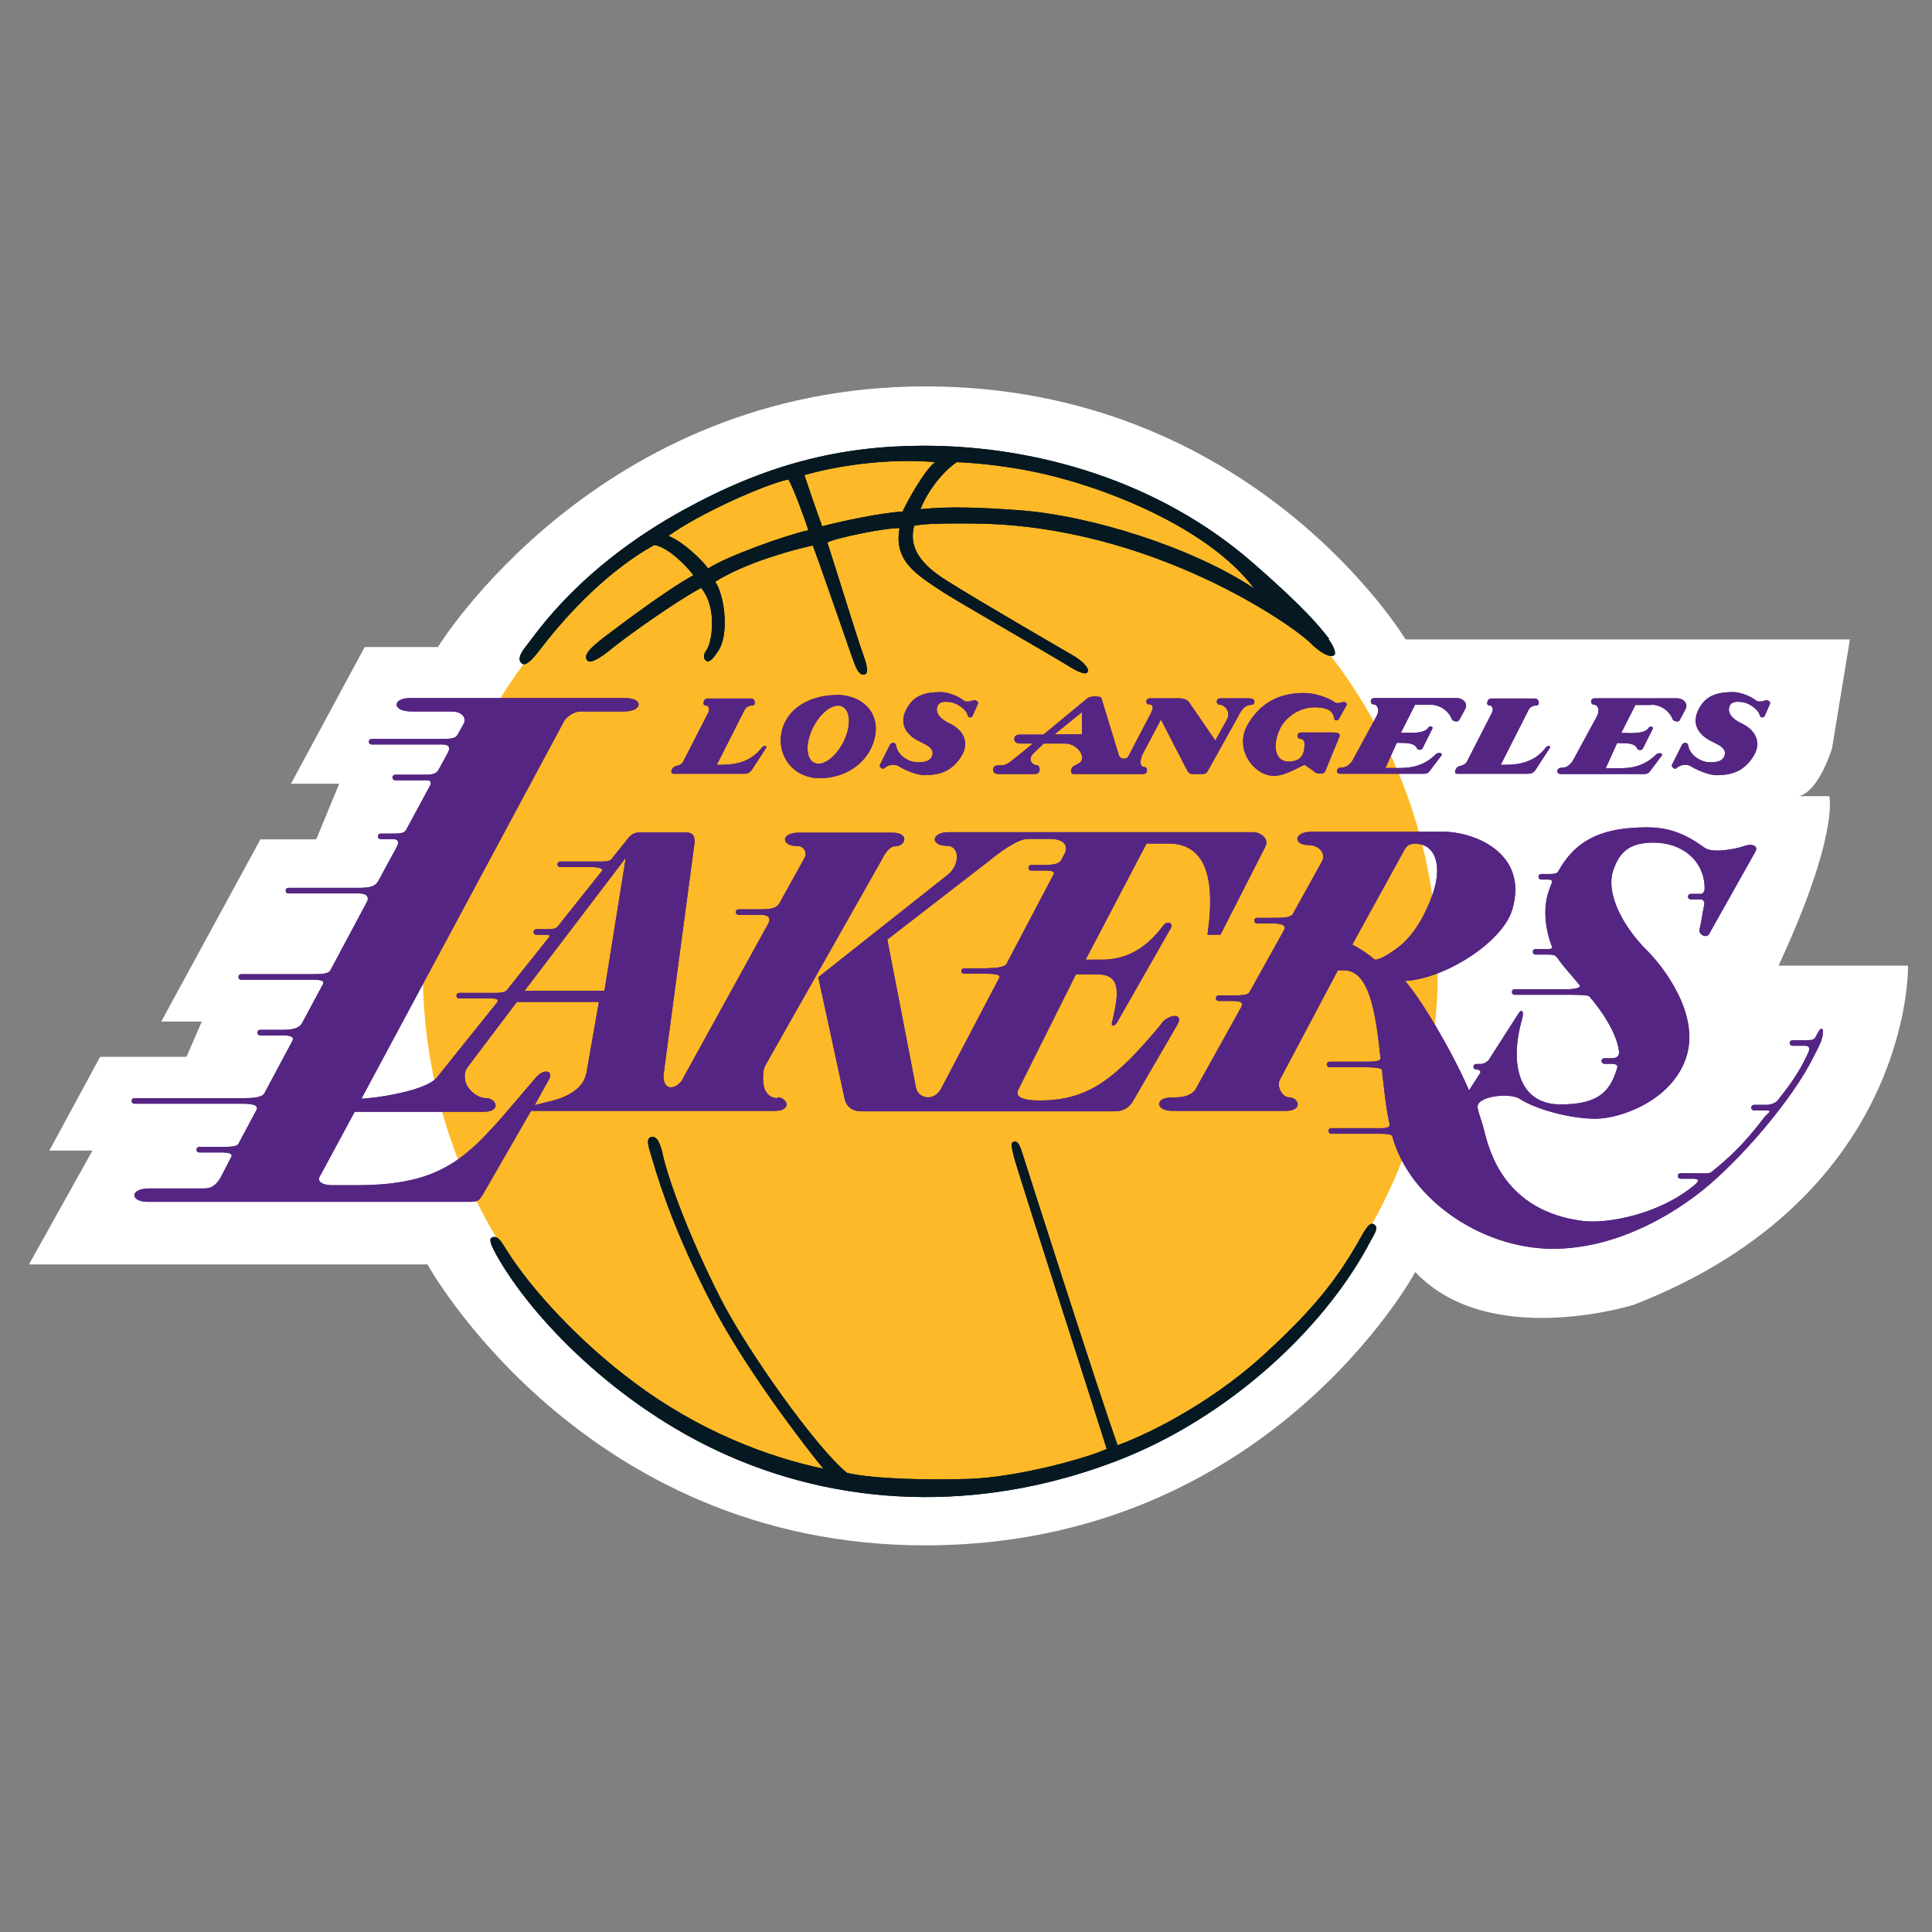 <svg width="200" height="200" viewBox="0 0 200 200" fill="none" xmlns="http://www.w3.org/2000/svg">
<rect x="0" y="0" width="200" height="200" fill="#808080" stroke="none"/>
<g clip-path="url(#clip0_38_40381)">
<g clip-path="url(#clip1_38_40381)">
<path d="M45.329 66.983C45.329 66.983 61.877 40 95.812 40C129.747 40 145.504 66.194 145.504 66.194H191.502L189.655 77.451C189.655 77.451 188.336 81.896 186.226 82.422H189.367C189.367 82.422 190.423 86.341 184.115 99.964H197.521C197.521 99.964 198.049 123.816 169.126 135.073C169.126 135.073 154.137 139.781 146.511 131.679C146.511 131.679 131.258 159.976 95.764 159.976C60.27 159.976 44.25 130.89 44.25 130.89H3L9.571 119.108H5.11L10.363 109.404H19.308L20.891 105.748H16.694L26.958 86.891H32.738L35.112 81.131H30.124L37.751 66.983H45.377H45.329Z" fill="white"/>
<path d="M96.291 153.691C125.31 153.691 148.837 129.887 148.837 100.538C148.837 71.189 125.31 47.385 96.291 47.385C67.273 47.385 43.77 71.189 43.77 100.538C43.77 129.887 67.297 153.691 96.316 153.691H96.291Z" fill="#FDB927"/>
<path d="M120.25 105.963C115.334 111.89 112.552 113.922 107.563 113.922C105.861 113.922 104.973 113.539 105.453 112.727L111.376 100.872H113.631C116.149 100.872 115.789 102.975 115.118 105.843C114.998 106.25 115.31 106.274 115.597 105.915L121.209 96.069C121.473 95.447 120.778 95.328 120.418 95.806C117.612 99.606 114.638 99.343 113.391 99.343H112.384L118.691 87.321H121.233C124.447 87.512 125.934 90.237 124.998 96.762H126.342L130.994 87.632C131.378 86.867 130.586 86.15 129.699 86.15H98.186C96.364 86.15 96.291 87.56 98.018 87.56C99.433 87.56 99.361 89.592 98.09 90.572L84.708 101.159L87.418 113.659C87.61 114.615 88.233 115.045 89.265 115.045H115.31C116.389 115.045 116.82 114.615 117.18 114.161L121.905 106.035C122.552 104.864 121.041 104.935 120.226 105.939L120.25 105.963ZM102.095 100.251H99.793C99.625 100.251 99.505 100.37 99.505 100.514C99.505 100.657 99.625 100.801 99.793 100.801H102.119C102.911 100.801 103.63 100.872 103.438 101.231L97.419 112.703C96.675 114.065 95.092 113.73 94.829 112.631L91.855 97.263L102.335 89.162C103.39 88.277 105.381 86.819 106.412 86.843H108.69C110.081 86.843 110.585 87.465 110.249 88.301L109.842 89.066C109.578 89.496 108.762 89.544 108.067 89.544H106.748C106.58 89.544 106.46 89.687 106.46 89.831C106.46 89.974 106.58 90.118 106.748 90.118H108.043C108.595 90.118 109.314 90.118 109.05 90.548L104.182 99.797C103.966 100.155 102.959 100.227 102.095 100.227V100.251Z" fill="#552583"/>
<path d="M80.463 113.682C79.768 113.682 79.312 113.181 79.144 112.703C78.928 112.033 78.928 110.838 79.216 110.313L91.375 88.827C91.567 88.421 92.07 87.608 92.67 87.608C93.749 87.608 94.205 86.198 92.382 86.198H82.645C80.823 86.198 80.799 87.584 82.549 87.584C83.269 87.584 83.533 88.277 83.341 88.707L80.655 93.559C80.319 94.085 79.576 94.133 78.784 94.133H76.458C76.29 94.133 76.17 94.252 76.17 94.419C76.17 94.587 76.29 94.706 76.458 94.706H78.76C79.384 94.706 79.888 94.897 79.528 95.614L70.558 111.89C69.911 112.774 68.616 112.989 68.688 111.269L71.877 87.417C71.997 86.676 71.805 86.174 71.014 86.174H66.194C65.618 86.174 65.258 86.461 64.994 86.819L63.268 88.97C63.052 89.185 62.548 89.185 62.021 89.185H57.992C57.824 89.185 57.704 89.305 57.704 89.472C57.704 89.639 57.824 89.759 57.992 89.759H61.277C61.853 89.759 62.548 89.902 62.308 90.165L57.68 95.973C57.536 96.14 57.08 96.188 56.816 96.188H55.521C55.353 96.188 55.233 96.307 55.233 96.475C55.233 96.642 55.353 96.761 55.521 96.761H56.6C56.936 96.761 56.936 96.929 56.792 97.072L52.452 102.521C52.236 102.736 51.78 102.784 51.372 102.784H47.535C47.367 102.784 47.247 102.904 47.247 103.071C47.247 103.238 47.367 103.358 47.535 103.358H50.821C51.324 103.358 51.708 103.453 51.444 103.788L45.257 111.508C44.106 112.989 38.494 113.73 37.415 113.73L58.327 74.774C58.519 74.32 59.31 73.651 60.102 73.651H64.539C66.625 73.651 66.577 72.264 64.755 72.264H42.427C40.604 72.264 40.532 73.651 42.619 73.651H46.744C47.919 73.651 48.303 74.368 47.991 74.941L47.391 76.017C47.199 76.375 46.912 76.495 45.785 76.495H38.47C38.302 76.495 38.182 76.614 38.182 76.781C38.182 76.949 38.302 77.068 38.47 77.068H45.761C46.168 77.068 46.744 77.164 46.384 77.881L45.353 79.769C45.185 80.056 44.729 80.199 44.226 80.199H40.916C40.748 80.199 40.628 80.319 40.628 80.486C40.628 80.653 40.748 80.773 40.916 80.773H44.202C44.681 80.773 44.681 81.083 44.417 81.514L42.067 85.863C41.875 86.246 41.492 86.293 40.724 86.293H39.405C39.237 86.293 39.117 86.413 39.117 86.58C39.117 86.748 39.237 86.867 39.405 86.867H40.7C41.204 86.867 41.324 87.154 41.108 87.608L39.165 91.193C38.877 91.695 38.47 91.91 37.175 91.91H29.86C29.692 91.91 29.572 92.029 29.572 92.197C29.572 92.364 29.692 92.484 29.86 92.484H37.151C37.966 92.484 38.278 92.866 37.942 93.439L34.177 100.49C33.961 100.801 33.338 100.848 32.282 100.848H24.968C24.8 100.848 24.68 100.968 24.68 101.135C24.68 101.302 24.8 101.422 24.968 101.422H32.258C33.122 101.422 33.673 101.47 33.41 101.924L31.227 105.987C30.819 106.608 29.716 106.608 29.261 106.608H26.934C26.766 106.608 26.646 106.728 26.646 106.895C26.646 107.062 26.766 107.182 26.934 107.182H29.237C30.052 107.182 30.484 107.325 30.268 107.755L27.366 113.181C27.102 113.659 25.975 113.682 25.088 113.682H13.912C13.744 113.682 13.624 113.802 13.624 113.969C13.624 114.137 13.744 114.256 13.912 114.256H25.184C25.927 114.256 26.886 114.352 26.527 114.949L24.68 118.415C24.512 118.701 23.864 118.725 22.953 118.725H20.627C20.459 118.725 20.339 118.845 20.339 119.012C20.339 119.179 20.459 119.299 20.627 119.299H22.929C23.481 119.299 24.176 119.371 23.936 119.777L22.785 122C22.402 122.549 22.042 123.027 21.131 123.027H15.471C13.384 123.027 13.456 124.413 15.279 124.413H48.566C49.526 124.413 49.574 124.294 50.029 123.577L54.97 114.997H80.199C82.022 114.997 81.542 113.635 80.487 113.587L80.463 113.682ZM60.678 111.125C60.438 112.535 58.999 113.467 57.2 113.945L55.353 114.399L56.864 111.675C57.272 110.934 56.385 110.48 55.425 111.603C48.974 119.084 46.936 122.669 37.007 122.693H34.345C33.529 122.693 32.642 122.382 33.194 121.617L36.719 115.093H50.077C51.9 115.093 51.42 113.73 50.365 113.682C49.67 113.682 48.878 113.252 48.351 112.392C48.207 112.153 47.871 111.197 48.398 110.48L53.507 103.716H61.997L60.702 111.125H60.678ZM62.596 102.569H54.298L64.778 88.803L62.572 102.569H62.596Z" fill="#552583"/>
<path d="M188.744 106.823C188.6 106.154 188.36 106.56 187.904 107.421C187.76 107.684 187.329 107.684 186.897 107.684H185.554C185.386 107.684 185.266 107.827 185.266 107.97C185.266 108.114 185.41 108.257 185.554 108.257H186.873C187.377 108.257 187.377 108.592 187.137 109.094C186.226 111.053 185.266 112.344 184.019 113.921C183.827 114.16 183.324 114.376 182.916 114.376H181.573C181.405 114.376 181.285 114.519 181.285 114.662C181.285 114.806 181.405 114.949 181.573 114.949H182.892C183.564 114.949 182.892 115.355 182.772 115.499C180.446 118.582 178.839 119.968 177.136 121.354C176.944 121.522 175.961 121.45 175.29 121.45H173.971C173.803 121.45 173.683 121.593 173.683 121.737C173.683 121.88 173.803 122.023 173.971 122.023H175.266C176.273 122.023 175.505 122.597 175.362 122.717C171.74 125.728 166.344 126.708 163.874 126.397C155.84 125.393 154.185 119.323 153.61 116.909C153.49 116.407 153.106 115.355 152.962 114.71C152.722 113.443 156.344 113.085 157.327 113.754C158.838 114.758 162.387 115.81 165.169 115.81C167.735 115.81 173.011 113.969 174.522 109.548C176.081 105.055 172.172 100.036 170.421 98.315C168.215 96.116 166.128 92.603 167.016 90.046C167.687 88.11 168.79 87.226 171.165 87.226C174.234 87.226 176.465 89.185 176.465 91.982C176.465 92.221 176.321 92.531 176.105 92.531H175.026C174.858 92.531 174.738 92.675 174.738 92.818C174.738 92.962 174.858 93.105 175.026 93.105H176.033C176.321 93.105 176.489 93.32 176.417 93.678C176.225 94.611 176.153 95.28 175.937 96.212C175.817 96.761 176.609 97.12 176.896 96.738L181.717 88.158C182.077 87.512 181.285 87.345 180.71 87.536C179.391 87.99 177.232 88.301 176.489 87.775C174.69 86.485 173.035 85.648 170.517 85.648C166.224 85.648 163.226 86.7 161.308 90.213C161.164 90.476 160.732 90.476 160.373 90.476H159.557C159.389 90.476 159.269 90.595 159.269 90.763C159.269 90.93 159.389 91.049 159.557 91.049H160.253C160.564 91.049 160.756 91.121 160.612 91.48C160.468 91.79 160.373 92.125 160.253 92.484C159.773 94.013 159.917 96.14 160.684 98.052C160.732 98.172 160.564 98.243 160.277 98.243H158.958C158.79 98.243 158.67 98.387 158.67 98.53C158.67 98.674 158.79 98.817 158.958 98.817H160.277C160.876 98.817 161.02 98.889 161.26 99.223C161.931 100.179 162.627 100.872 163.514 101.972C163.778 102.33 162.627 102.426 162.003 102.402H156.799C156.631 102.402 156.511 102.521 156.511 102.689C156.511 102.856 156.631 102.975 156.799 102.975H162.051C162.891 102.975 164.354 102.975 164.522 103.143C165.793 104.601 167.327 106.871 167.591 108.759C167.663 109.309 167.447 109.548 166.776 109.548H166.08C165.912 109.548 165.793 109.667 165.793 109.835C165.793 110.002 165.912 110.121 166.08 110.121H166.704C167.232 110.121 167.543 110.217 167.399 110.599C166.728 112.774 165.697 114.352 161.524 114.328C157.159 114.328 156.272 110.05 157.543 105.58C157.806 104.696 157.543 104.314 157.135 105.007L154.089 109.763C154.089 109.763 153.729 110.145 153.25 110.145H152.818C152.65 110.145 152.53 110.265 152.53 110.432C152.53 110.599 152.674 110.719 152.818 110.719C153.202 110.719 153.346 110.934 153.202 111.125L152.075 112.87C150.252 108.687 147.158 103.525 145.527 101.637V101.541C149.604 101.302 155.576 97.526 156.559 94.133C158.262 88.277 152.554 86.102 149.437 86.102H135.743C133.92 86.102 133.8 87.489 135.527 87.489C136.462 87.489 137.301 88.301 136.87 89.138L133.848 94.587C133.608 95.041 132.649 95.017 131.45 95.017H130.131C129.963 95.017 129.843 95.136 129.843 95.304C129.843 95.471 129.963 95.59 130.131 95.59H131.426C132.289 95.59 133.248 95.638 132.937 96.26L129.339 102.713C129.171 102.999 128.692 103.047 127.469 103.047H126.15C125.982 103.047 125.862 103.191 125.862 103.334C125.862 103.477 125.982 103.621 126.15 103.621H127.445C128.404 103.621 128.764 103.74 128.5 104.242L123.703 112.87C123.128 113.491 122.456 113.611 121.281 113.611C119.53 113.611 119.554 114.997 121.377 114.997H133.105C134.927 114.997 134.472 113.587 133.392 113.587C132.769 113.587 132.097 112.44 132.505 111.747L138.501 100.442H139.1C141.762 100.442 142.41 104.792 142.913 109.548C142.937 109.882 142.29 109.906 140.971 109.906H137.637C137.469 109.906 137.349 110.05 137.349 110.193C137.349 110.337 137.469 110.48 137.637 110.48H140.923C141.786 110.48 143.009 110.48 143.057 110.767C143.297 112.846 143.465 114.686 143.849 116.359C143.969 116.885 143.033 116.789 142.05 116.789H137.805C137.637 116.789 137.517 116.933 137.517 117.076C137.517 117.22 137.637 117.363 137.805 117.363H142.05C143.369 117.363 144.065 117.363 144.136 117.65C145.959 124.318 153.777 129.552 161.38 129.265C167.903 129.026 173.419 125.489 176.249 123.218C180.014 120.207 185.53 113.921 187.76 109.357C188.168 108.52 188.84 107.445 188.672 106.704L188.744 106.823ZM144.88 97.957C143.969 98.697 142.53 99.558 142.242 99.295C141.858 98.912 140.635 98.076 139.987 97.789L145.432 87.895C145.647 87.536 145.911 87.345 146.511 87.345C148.621 87.345 149.317 89.639 148.333 92.484C147.638 94.491 146.511 96.642 144.88 97.957V97.957Z" fill="#552583"/>
<path d="M78.857 77.403C77.753 78.813 76.29 79.171 74.66 79.171H74.204L77.082 73.483C77.226 73.22 77.514 73.029 77.897 73.029C78.281 73.029 78.209 72.312 77.753 72.312H73.197C72.813 72.312 72.669 73.029 73.029 73.029C73.413 73.029 73.484 73.459 73.293 73.818L70.703 78.885C70.535 79.147 70.247 79.243 69.935 79.315C69.551 79.41 69.288 80.103 69.719 80.103H76.986C77.538 80.103 77.681 79.888 77.825 79.697L79.288 77.451C79.504 77.188 79.049 77.14 78.857 77.403Z" fill="#552583"/>
<path d="M100.705 72.504C100.489 72.623 99.961 72.695 99.746 72.504C99.17 72.025 98.019 71.643 97.443 71.643C95.74 71.643 94.493 71.978 93.75 73.579C93.126 74.941 93.75 76.088 95.285 76.805C95.932 77.116 96.796 77.499 96.484 78.287C96.244 78.861 95.573 78.909 94.973 78.909C94.158 78.909 92.934 78.287 92.767 77.164C92.695 76.781 92.263 76.877 92.143 77.068L91.112 79.124C90.944 79.386 91.376 79.697 91.543 79.53C91.903 79.147 92.647 79.076 93.03 79.315C93.534 79.649 94.877 80.247 95.668 80.247C97.395 80.247 98.546 79.793 99.506 78.311C100.369 76.949 99.841 75.61 98.259 74.87C97.419 74.487 96.7 73.794 97.083 73.029C97.323 72.527 98.067 72.647 98.45 72.695C99.146 72.814 100.057 73.483 100.177 74.057C100.225 74.296 100.537 74.344 100.681 74.129L101.232 72.862C101.352 72.623 100.945 72.432 100.825 72.504H100.705Z" fill="#552583"/>
<path d="M151.068 74.535L151.691 73.364C151.955 72.862 151.523 72.264 150.78 72.264H142.314C141.715 72.264 141.882 72.91 142.122 72.91C142.674 72.91 142.818 73.579 142.506 74.129L139.964 78.813C139.58 79.267 139.34 79.458 138.789 79.458C138.357 79.458 138.189 80.103 138.789 80.103H147.374C147.734 80.103 147.878 79.984 147.998 79.817L149.173 78.263C149.461 77.881 148.837 77.881 148.645 78.072C147.159 79.554 145.576 79.506 144.425 79.506H143.417L144.592 76.901H144.832C145.576 76.901 146.463 76.901 146.679 77.475C146.751 77.618 147.111 77.713 147.254 77.475L148.262 75.467C148.43 75.18 147.974 75.109 147.854 75.324C147.446 76.017 145.72 75.849 145.264 75.849H145.024L146.487 72.957H148.118C149.125 72.957 150.012 73.674 150.3 74.463C150.372 74.654 150.9 74.798 151.02 74.559L151.068 74.535Z" fill="#552583"/>
<path d="M129.387 72.288H126.366C125.766 72.288 125.934 72.934 126.174 72.934C126.821 72.934 127.397 73.698 127.061 74.391L125.814 76.662L123.056 72.647C122.864 72.408 122.433 72.288 122.073 72.288H119.099C118.499 72.288 118.619 72.91 118.883 72.91C119.507 72.91 119.339 73.388 119.195 73.722L116.821 78.263C116.677 78.622 116.029 78.669 115.837 78.215L114.015 72.264C113.943 72.025 112.864 72.049 112.6 72.264L108.019 76.04H105.645C105.165 76.04 104.997 76.232 104.997 76.495C104.997 76.757 105.165 76.973 105.669 76.973H106.916L105.669 78C104.973 78.526 104.278 79.219 103.798 79.219H103.51C103.055 79.219 102.815 79.291 102.815 79.649C102.815 80.008 103.007 80.127 103.438 80.127H107.132C107.827 80.127 107.683 79.219 107.348 79.219C106.964 79.219 106.34 78.741 106.916 78.048L108.043 76.973H110.273C111.593 76.973 112.528 78.502 111.736 78.98L111.137 79.315C110.849 79.458 110.729 80.127 111.137 80.127H118.356C118.883 80.127 118.787 79.41 118.523 79.41C117.78 79.41 118.14 78.359 118.284 78.072L120.178 74.487L122.84 79.649C123.008 79.984 123.176 80.127 123.488 80.127H124.519C124.855 80.127 124.951 79.936 125.095 79.697L128.14 74.224C128.62 73.244 129.004 72.957 129.627 72.957C129.867 72.957 130.059 72.312 129.435 72.312L129.387 72.288ZM109.17 76.017L112 73.722V76.017H109.17Z" fill="#552583"/>
<path d="M86.579 71.954C84.037 71.954 81.423 73.197 80.895 75.85C80.439 78.168 82.046 80.558 84.876 80.558C87.706 80.558 90.08 78.789 90.584 76.232C91.088 73.675 89.169 71.93 86.579 71.93V71.954ZM87.298 76.829C86.483 78.431 85.14 79.387 84.277 78.956C83.413 78.526 83.365 76.877 84.181 75.276C84.996 73.675 86.339 72.719 87.202 73.149C88.066 73.579 88.114 75.228 87.298 76.829Z" fill="#552583"/>
<path d="M137.997 75.826H134.735C134.112 75.826 134.304 76.471 134.544 76.471C134.783 76.471 135.047 76.614 135.047 77.021C135.047 78.335 134.496 78.837 133.344 78.837C132.097 78.837 131.642 77.331 132.481 75.491C133.009 74.32 134.424 73.221 136.102 73.221C137.134 73.221 137.997 73.436 138.117 74.392C138.141 74.631 138.501 74.631 138.621 74.392L139.388 73.005C139.484 72.862 139.34 72.671 139.1 72.671C138.908 72.671 138.453 72.91 138.165 72.695C137.517 72.217 136.078 71.739 135.023 71.739C133.273 71.739 130.826 72.145 129.172 74.989C127.685 77.57 129.843 80.319 131.882 80.319C133.009 80.319 134.304 79.482 135.047 79.172L135.887 79.745C136.007 79.888 136.27 80.08 136.534 80.08H136.846C137.134 80.08 137.254 79.697 137.35 79.434L138.621 76.351C138.788 76.041 138.693 75.826 137.973 75.826H137.997Z" fill="#552583"/>
<path d="M182.724 72.504C182.509 72.623 181.981 72.695 181.765 72.504C181.189 72.025 180.038 71.643 179.463 71.643C177.76 71.643 176.513 71.978 175.769 73.579C175.146 74.941 175.769 76.088 177.304 76.805C177.952 77.116 178.815 77.499 178.503 78.287C178.264 78.861 177.592 78.909 176.993 78.909C176.177 78.909 174.954 78.287 174.762 77.164C174.69 76.781 174.259 76.877 174.139 77.068L173.107 79.124C172.94 79.386 173.371 79.697 173.539 79.53C173.899 79.147 174.642 79.076 175.026 79.315C175.53 79.649 176.873 80.247 177.664 80.247C179.391 80.247 180.542 79.793 181.501 78.311C182.365 76.949 181.837 75.61 180.254 74.87C179.415 74.487 178.695 73.794 179.079 73.029C179.319 72.527 180.062 72.647 180.446 72.695C181.142 72.814 182.053 73.483 182.173 74.057C182.221 74.296 182.533 74.344 182.676 74.129L183.228 72.862C183.348 72.623 182.94 72.432 182.82 72.504H182.724Z" fill="#552583"/>
<path d="M160.013 77.403C158.91 78.813 157.447 79.171 155.816 79.171H155.36L158.238 73.483C158.382 73.22 158.67 73.029 159.054 73.029C159.437 73.029 159.365 72.312 158.886 72.312H154.329C153.945 72.312 153.801 73.029 154.161 73.029C154.545 73.029 154.617 73.459 154.425 73.818L151.835 78.885C151.667 79.147 151.379 79.243 151.067 79.315C150.684 79.41 150.42 80.103 150.852 80.103H158.118C158.67 80.103 158.814 79.888 158.958 79.697L160.421 77.451C160.636 77.188 160.181 77.14 159.989 77.403H160.013Z" fill="#552583"/>
<path d="M170.973 72.957C171.98 72.957 172.868 73.674 173.155 74.463C173.227 74.654 173.755 74.798 173.875 74.559L174.498 73.388C174.762 72.886 174.33 72.288 173.587 72.288H165.121C164.522 72.288 164.69 72.934 164.929 72.934C165.481 72.934 165.625 73.603 165.313 74.153L162.771 78.837C162.387 79.291 162.147 79.482 161.596 79.482C161.164 79.482 160.996 80.127 161.596 80.127H170.182C170.541 80.127 170.685 80.008 170.805 79.841L171.98 78.287C172.268 77.905 171.644 77.905 171.453 78.096C169.966 79.578 168.383 79.53 167.232 79.53H166.224L167.4 76.925H167.639C168.407 76.925 169.27 76.925 169.486 77.498C169.558 77.642 169.918 77.737 170.062 77.498L171.069 75.491C171.237 75.204 170.781 75.132 170.661 75.347C170.253 76.041 168.527 75.873 168.071 75.873H167.831L169.294 72.981H170.925L170.973 72.957Z" fill="#552583"/>
<path d="M120.25 105.963C115.334 111.89 112.552 113.922 107.563 113.922C105.861 113.922 104.973 113.539 105.453 112.727L111.376 100.872H113.631C116.149 100.872 115.789 102.975 115.118 105.843C114.998 106.25 115.31 106.274 115.597 105.915L121.209 96.069C121.473 95.447 120.778 95.328 120.418 95.806C117.612 99.606 114.638 99.343 113.391 99.343H112.384L118.691 87.321H121.233C124.447 87.512 125.934 90.237 124.998 96.762H126.342L130.994 87.632C131.378 86.867 130.586 86.15 129.699 86.15H98.186C96.364 86.15 96.291 87.56 98.018 87.56C99.433 87.56 99.361 89.592 98.09 90.572L84.708 101.159L87.418 113.659C87.61 114.615 88.233 115.045 89.265 115.045H115.31C116.389 115.045 116.82 114.615 117.18 114.161L121.905 106.035C122.552 104.864 121.041 104.935 120.226 105.939L120.25 105.963ZM102.095 100.251H99.793C99.625 100.251 99.505 100.37 99.505 100.514C99.505 100.657 99.625 100.801 99.793 100.801H102.119C102.911 100.801 103.63 100.872 103.438 101.231L97.419 112.703C96.675 114.065 95.092 113.73 94.829 112.631L91.855 97.263L102.335 89.162C103.39 88.277 105.381 86.819 106.412 86.843H108.69C110.081 86.843 110.585 87.465 110.249 88.301L109.842 89.066C109.578 89.496 108.762 89.544 108.067 89.544H106.748C106.58 89.544 106.46 89.687 106.46 89.831C106.46 89.974 106.58 90.118 106.748 90.118H108.043C108.595 90.118 109.314 90.118 109.05 90.548L104.182 99.797C103.966 100.155 102.959 100.227 102.095 100.227V100.251Z" fill="#552583"/>
<path d="M80.463 113.682C79.768 113.682 79.312 113.181 79.144 112.703C78.928 112.033 78.928 110.838 79.216 110.313L91.375 88.827C91.567 88.421 92.07 87.608 92.67 87.608C93.749 87.608 94.205 86.198 92.382 86.198H82.645C80.823 86.198 80.799 87.584 82.549 87.584C83.269 87.584 83.533 88.277 83.341 88.707L80.655 93.559C80.319 94.085 79.576 94.133 78.784 94.133H76.458C76.29 94.133 76.17 94.252 76.17 94.419C76.17 94.587 76.29 94.706 76.458 94.706H78.76C79.384 94.706 79.888 94.897 79.528 95.614L70.558 111.89C69.911 112.774 68.616 112.989 68.688 111.269L71.877 87.417C71.997 86.676 71.805 86.174 71.014 86.174H66.194C65.618 86.174 65.258 86.461 64.994 86.819L63.268 88.97C63.052 89.185 62.548 89.185 62.021 89.185H57.992C57.824 89.185 57.704 89.305 57.704 89.472C57.704 89.639 57.824 89.759 57.992 89.759H61.277C61.853 89.759 62.548 89.902 62.308 90.165L57.68 95.973C57.536 96.14 57.08 96.188 56.816 96.188H55.521C55.353 96.188 55.233 96.307 55.233 96.475C55.233 96.642 55.353 96.761 55.521 96.761H56.6C56.936 96.761 56.936 96.929 56.792 97.072L52.452 102.521C52.236 102.736 51.78 102.784 51.372 102.784H47.535C47.367 102.784 47.247 102.904 47.247 103.071C47.247 103.238 47.367 103.358 47.535 103.358H50.821C51.324 103.358 51.708 103.453 51.444 103.788L45.257 111.508C44.106 112.989 38.494 113.73 37.415 113.73L58.327 74.774C58.519 74.32 59.31 73.651 60.102 73.651H64.539C66.625 73.651 66.577 72.264 64.755 72.264H42.427C40.604 72.264 40.532 73.651 42.619 73.651H46.744C47.919 73.651 48.303 74.368 47.991 74.941L47.391 76.017C47.199 76.375 46.912 76.495 45.785 76.495H38.47C38.302 76.495 38.182 76.614 38.182 76.781C38.182 76.949 38.302 77.068 38.47 77.068H45.761C46.168 77.068 46.744 77.164 46.384 77.881L45.353 79.769C45.185 80.056 44.729 80.199 44.226 80.199H40.916C40.748 80.199 40.628 80.319 40.628 80.486C40.628 80.653 40.748 80.773 40.916 80.773H44.202C44.681 80.773 44.681 81.083 44.417 81.514L42.067 85.863C41.875 86.246 41.492 86.293 40.724 86.293H39.405C39.237 86.293 39.117 86.413 39.117 86.58C39.117 86.748 39.237 86.867 39.405 86.867H40.7C41.204 86.867 41.324 87.154 41.108 87.608L39.165 91.193C38.877 91.695 38.47 91.91 37.175 91.91H29.86C29.692 91.91 29.572 92.029 29.572 92.197C29.572 92.364 29.692 92.484 29.86 92.484H37.151C37.966 92.484 38.278 92.866 37.942 93.439L34.177 100.49C33.961 100.801 33.338 100.848 32.282 100.848H24.968C24.8 100.848 24.68 100.968 24.68 101.135C24.68 101.302 24.8 101.422 24.968 101.422H32.258C33.122 101.422 33.673 101.47 33.41 101.924L31.227 105.987C30.819 106.608 29.716 106.608 29.261 106.608H26.934C26.766 106.608 26.646 106.728 26.646 106.895C26.646 107.062 26.766 107.182 26.934 107.182H29.237C30.052 107.182 30.484 107.325 30.268 107.755L27.366 113.181C27.102 113.659 25.975 113.682 25.088 113.682H13.912C13.744 113.682 13.624 113.802 13.624 113.969C13.624 114.137 13.744 114.256 13.912 114.256H25.184C25.927 114.256 26.886 114.352 26.527 114.949L24.68 118.415C24.512 118.701 23.864 118.725 22.953 118.725H20.627C20.459 118.725 20.339 118.845 20.339 119.012C20.339 119.179 20.459 119.299 20.627 119.299H22.929C23.481 119.299 24.176 119.371 23.936 119.777L22.785 122C22.402 122.549 22.042 123.027 21.131 123.027H15.471C13.384 123.027 13.456 124.413 15.279 124.413H48.566C49.526 124.413 49.574 124.294 50.029 123.577L54.97 114.997H80.199C82.022 114.997 81.542 113.635 80.487 113.587L80.463 113.682ZM60.678 111.125C60.438 112.535 58.999 113.467 57.2 113.945L55.353 114.399L56.864 111.675C57.272 110.934 56.385 110.48 55.425 111.603C48.974 119.084 46.936 122.669 37.007 122.693H34.345C33.529 122.693 32.642 122.382 33.194 121.617L36.719 115.093H50.077C51.9 115.093 51.42 113.73 50.365 113.682C49.67 113.682 48.878 113.252 48.351 112.392C48.207 112.153 47.871 111.197 48.398 110.48L53.507 103.716H61.997L60.702 111.125H60.678ZM62.596 102.569H54.298L64.778 88.803L62.572 102.569H62.596Z" fill="#552583"/>
<path d="M188.744 106.823C188.6 106.154 188.36 106.56 187.904 107.421C187.76 107.684 187.329 107.684 186.897 107.684H185.554C185.386 107.684 185.266 107.827 185.266 107.97C185.266 108.114 185.41 108.257 185.554 108.257H186.873C187.377 108.257 187.377 108.592 187.137 109.094C186.226 111.053 185.266 112.344 184.019 113.921C183.827 114.16 183.324 114.376 182.916 114.376H181.573C181.405 114.376 181.285 114.519 181.285 114.662C181.285 114.806 181.405 114.949 181.573 114.949H182.892C183.564 114.949 182.892 115.355 182.772 115.499C180.446 118.582 178.839 119.968 177.136 121.354C176.944 121.522 175.961 121.45 175.29 121.45H173.971C173.803 121.45 173.683 121.593 173.683 121.737C173.683 121.88 173.803 122.023 173.971 122.023H175.266C176.273 122.023 175.505 122.597 175.362 122.717C171.74 125.728 166.344 126.708 163.874 126.397C155.84 125.393 154.185 119.323 153.61 116.909C153.49 116.407 153.106 115.355 152.962 114.71C152.722 113.443 156.344 113.085 157.327 113.754C158.838 114.758 162.387 115.81 165.169 115.81C167.735 115.81 173.011 113.969 174.522 109.548C176.081 105.055 172.172 100.036 170.421 98.315C168.215 96.116 166.128 92.603 167.016 90.046C167.687 88.11 168.79 87.226 171.165 87.226C174.234 87.226 176.465 89.185 176.465 91.982C176.465 92.221 176.321 92.531 176.105 92.531H175.026C174.858 92.531 174.738 92.675 174.738 92.818C174.738 92.962 174.858 93.105 175.026 93.105H176.033C176.321 93.105 176.489 93.32 176.417 93.678C176.225 94.611 176.153 95.28 175.937 96.212C175.817 96.761 176.609 97.12 176.896 96.738L181.717 88.158C182.077 87.512 181.285 87.345 180.71 87.536C179.391 87.99 177.232 88.301 176.489 87.775C174.69 86.485 173.035 85.648 170.517 85.648C166.224 85.648 163.226 86.7 161.308 90.213C161.164 90.476 160.732 90.476 160.373 90.476H159.557C159.389 90.476 159.269 90.595 159.269 90.763C159.269 90.93 159.389 91.049 159.557 91.049H160.253C160.564 91.049 160.756 91.121 160.612 91.48C160.468 91.79 160.373 92.125 160.253 92.484C159.773 94.013 159.917 96.14 160.684 98.052C160.732 98.172 160.564 98.243 160.277 98.243H158.958C158.79 98.243 158.67 98.387 158.67 98.53C158.67 98.674 158.79 98.817 158.958 98.817H160.277C160.876 98.817 161.02 98.889 161.26 99.223C161.931 100.179 162.627 100.872 163.514 101.972C163.778 102.33 162.627 102.426 162.003 102.402H156.799C156.631 102.402 156.511 102.521 156.511 102.689C156.511 102.856 156.631 102.975 156.799 102.975H162.051C162.891 102.975 164.354 102.975 164.522 103.143C165.793 104.601 167.327 106.871 167.591 108.759C167.663 109.309 167.447 109.548 166.776 109.548H166.08C165.912 109.548 165.793 109.667 165.793 109.835C165.793 110.002 165.912 110.121 166.08 110.121H166.704C167.232 110.121 167.543 110.217 167.399 110.599C166.728 112.774 165.697 114.352 161.524 114.328C157.159 114.328 156.272 110.05 157.543 105.58C157.806 104.696 157.543 104.314 157.135 105.007L154.089 109.763C154.089 109.763 153.729 110.145 153.25 110.145H152.818C152.65 110.145 152.53 110.265 152.53 110.432C152.53 110.599 152.674 110.719 152.818 110.719C153.202 110.719 153.346 110.934 153.202 111.125L152.075 112.87C150.252 108.687 147.158 103.525 145.527 101.637V101.541C149.604 101.302 155.576 97.526 156.559 94.133C158.262 88.277 152.554 86.102 149.437 86.102H135.743C133.92 86.102 133.8 87.489 135.527 87.489C136.462 87.489 137.301 88.301 136.87 89.138L133.848 94.587C133.608 95.041 132.649 95.017 131.45 95.017H130.131C129.963 95.017 129.843 95.136 129.843 95.304C129.843 95.471 129.963 95.59 130.131 95.59H131.426C132.289 95.59 133.248 95.638 132.937 96.26L129.339 102.713C129.171 102.999 128.692 103.047 127.469 103.047H126.15C125.982 103.047 125.862 103.191 125.862 103.334C125.862 103.477 125.982 103.621 126.15 103.621H127.445C128.404 103.621 128.764 103.74 128.5 104.242L123.703 112.87C123.128 113.491 122.456 113.611 121.281 113.611C119.53 113.611 119.554 114.997 121.377 114.997H133.105C134.927 114.997 134.472 113.587 133.392 113.587C132.769 113.587 132.097 112.44 132.505 111.747L138.501 100.442H139.1C141.762 100.442 142.41 104.792 142.913 109.548C142.937 109.882 142.29 109.906 140.971 109.906H137.637C137.469 109.906 137.349 110.05 137.349 110.193C137.349 110.337 137.469 110.48 137.637 110.48H140.923C141.786 110.48 143.009 110.48 143.057 110.767C143.297 112.846 143.465 114.686 143.849 116.359C143.969 116.885 143.033 116.789 142.05 116.789H137.805C137.637 116.789 137.517 116.933 137.517 117.076C137.517 117.22 137.637 117.363 137.805 117.363H142.05C143.369 117.363 144.065 117.363 144.136 117.65C145.959 124.318 153.777 129.552 161.38 129.265C167.903 129.026 173.419 125.489 176.249 123.218C180.014 120.207 185.53 113.921 187.76 109.357C188.168 108.52 188.84 107.445 188.672 106.704L188.744 106.823ZM144.88 97.957C143.969 98.697 142.53 99.558 142.242 99.295C141.858 98.912 140.635 98.076 139.987 97.789L145.432 87.895C145.647 87.536 145.911 87.345 146.511 87.345C148.621 87.345 149.317 89.639 148.333 92.484C147.638 94.491 146.511 96.642 144.88 97.957V97.957Z" fill="#552583"/>
<path d="M78.856 77.403C77.753 78.813 76.29 79.171 74.659 79.171H74.204L77.081 73.483C77.225 73.22 77.513 73.029 77.897 73.029C78.281 73.029 78.209 72.312 77.753 72.312H73.196C72.812 72.312 72.669 73.029 73.028 73.029C73.412 73.029 73.484 73.459 73.292 73.818L70.702 78.885C70.534 79.147 70.246 79.243 69.935 79.315C69.551 79.41 69.287 80.103 69.719 80.103H76.986C77.537 80.103 77.681 79.888 77.825 79.697L79.288 77.451C79.504 77.188 79.048 77.14 78.856 77.403Z" fill="#552583"/>
<path d="M100.704 72.504C100.488 72.623 99.961 72.695 99.745 72.504C99.169 72.025 98.018 71.643 97.443 71.643C95.74 71.643 94.493 71.978 93.749 73.579C93.126 74.941 93.749 76.088 95.284 76.805C95.932 77.116 96.795 77.499 96.483 78.287C96.244 78.861 95.572 78.909 94.972 78.909C94.157 78.909 92.934 78.287 92.766 77.164C92.694 76.781 92.263 76.877 92.143 77.068L91.111 79.124C90.943 79.386 91.375 79.697 91.543 79.53C91.903 79.147 92.646 79.076 93.03 79.315C93.534 79.649 94.877 80.247 95.668 80.247C97.395 80.247 98.546 79.793 99.505 78.311C100.369 76.949 99.841 75.61 98.258 74.87C97.419 74.487 96.699 73.794 97.083 73.029C97.323 72.527 98.066 72.647 98.45 72.695C99.145 72.814 100.057 73.483 100.177 74.057C100.225 74.296 100.536 74.344 100.68 74.129L101.232 72.862C101.352 72.623 100.944 72.432 100.824 72.504H100.704Z" fill="#552583"/>
<path d="M151.067 74.535L151.691 73.364C151.955 72.862 151.523 72.264 150.779 72.264H142.314C141.714 72.264 141.882 72.91 142.122 72.91C142.673 72.91 142.817 73.579 142.505 74.129L139.963 78.813C139.58 79.267 139.34 79.458 138.788 79.458C138.356 79.458 138.189 80.103 138.788 80.103H147.374C147.734 80.103 147.878 79.984 147.997 79.817L149.173 78.263C149.46 77.881 148.837 77.881 148.645 78.072C147.158 79.554 145.575 79.506 144.424 79.506H143.417L144.592 76.901H144.832C145.575 76.901 146.463 76.901 146.678 77.475C146.75 77.618 147.11 77.713 147.254 77.475L148.261 75.467C148.429 75.18 147.973 75.109 147.854 75.324C147.446 76.017 145.719 75.849 145.263 75.849H145.024L146.487 72.957H148.117C149.125 72.957 150.012 73.674 150.3 74.463C150.372 74.654 150.899 74.798 151.019 74.559L151.067 74.535Z" fill="#552583"/>
<path d="M129.387 72.288H126.365C125.766 72.288 125.934 72.934 126.173 72.934C126.821 72.934 127.396 73.698 127.061 74.391L125.814 76.662L123.056 72.647C122.864 72.408 122.432 72.288 122.072 72.288H119.099C118.499 72.288 118.619 72.91 118.883 72.91C119.506 72.91 119.338 73.388 119.194 73.722L116.82 78.263C116.676 78.622 116.029 78.669 115.837 78.215L114.014 72.264C113.942 72.025 112.863 72.049 112.599 72.264L108.019 76.04H105.644C105.165 76.04 104.997 76.232 104.997 76.495C104.997 76.757 105.165 76.973 105.668 76.973H106.915L105.668 78C104.973 78.526 104.277 79.219 103.798 79.219H103.51C103.054 79.219 102.814 79.291 102.814 79.649C102.814 80.008 103.006 80.127 103.438 80.127H107.131C107.827 80.127 107.683 79.219 107.347 79.219C106.963 79.219 106.34 78.741 106.915 78.048L108.043 76.973H110.273C111.592 76.973 112.527 78.502 111.736 78.98L111.136 79.315C110.849 79.458 110.729 80.127 111.136 80.127H118.355C118.883 80.127 118.787 79.41 118.523 79.41C117.779 79.41 118.139 78.359 118.283 78.072L120.178 74.487L122.84 79.649C123.008 79.984 123.176 80.127 123.487 80.127H124.519C124.854 80.127 124.95 79.936 125.094 79.697L128.14 74.224C128.62 73.244 129.003 72.957 129.627 72.957C129.867 72.957 130.058 72.312 129.435 72.312L129.387 72.288ZM109.17 76.017L112 73.722V76.017H109.17Z" fill="#552583"/>
<path d="M86.578 71.954C84.036 71.954 81.422 73.197 80.894 75.85C80.439 78.168 82.046 80.558 84.876 80.558C87.706 80.558 90.08 78.789 90.583 76.232C91.087 73.675 89.168 71.93 86.578 71.93V71.954ZM87.298 76.829C86.483 78.431 85.139 79.387 84.276 78.956C83.413 78.526 83.365 76.877 84.18 75.276C84.996 73.675 86.339 72.719 87.202 73.149C88.065 73.579 88.113 75.228 87.298 76.829Z" fill="#552583"/>
<path d="M137.997 75.826H134.735C134.111 75.826 134.303 76.471 134.543 76.471C134.783 76.471 135.047 76.614 135.047 77.021C135.047 78.335 134.495 78.837 133.344 78.837C132.097 78.837 131.641 77.331 132.481 75.491C133.008 74.32 134.423 73.221 136.102 73.221C137.133 73.221 137.997 73.436 138.116 74.392C138.14 74.631 138.5 74.631 138.62 74.392L139.388 73.005C139.483 72.862 139.34 72.671 139.1 72.671C138.908 72.671 138.452 72.91 138.164 72.695C137.517 72.217 136.078 71.739 135.023 71.739C133.272 71.739 130.826 72.145 129.171 74.989C127.684 77.57 129.843 80.319 131.881 80.319C133.008 80.319 134.303 79.482 135.047 79.172L135.886 79.745C136.006 79.888 136.27 80.08 136.534 80.08H136.845C137.133 80.08 137.253 79.697 137.349 79.434L138.62 76.351C138.788 76.041 138.692 75.826 137.973 75.826H137.997Z" fill="#552583"/>
<path d="M182.724 72.504C182.508 72.623 181.98 72.695 181.765 72.504C181.189 72.025 180.038 71.643 179.462 71.643C177.76 71.643 176.512 71.978 175.769 73.579C175.145 74.941 175.769 76.088 177.304 76.805C177.951 77.116 178.815 77.499 178.503 78.287C178.263 78.861 177.592 78.909 176.992 78.909C176.177 78.909 174.954 78.287 174.762 77.164C174.69 76.781 174.258 76.877 174.138 77.068L173.107 79.124C172.939 79.386 173.371 79.697 173.539 79.53C173.898 79.147 174.642 79.076 175.026 79.315C175.529 79.649 176.872 80.247 177.664 80.247C179.39 80.247 180.541 79.793 181.501 78.311C182.364 76.949 181.837 75.61 180.254 74.87C179.414 74.487 178.695 73.794 179.079 73.029C179.318 72.527 180.062 72.647 180.446 72.695C181.141 72.814 182.052 73.483 182.172 74.057C182.22 74.296 182.532 74.344 182.676 74.129L183.228 72.862C183.347 72.623 182.94 72.432 182.82 72.504H182.724Z" fill="#552583"/>
<path d="M160.012 77.403C158.909 78.813 157.446 79.171 155.815 79.171H155.36L158.238 73.483C158.382 73.22 158.669 73.029 159.053 73.029C159.437 73.029 159.365 72.312 158.885 72.312H154.329C153.945 72.312 153.801 73.029 154.161 73.029C154.544 73.029 154.616 73.459 154.425 73.818L151.834 78.885C151.667 79.147 151.379 79.243 151.067 79.315C150.683 79.41 150.419 80.103 150.851 80.103H158.118C158.669 80.103 158.813 79.888 158.957 79.697L160.42 77.451C160.636 77.188 160.18 77.14 159.988 77.403H160.012Z" fill="#552583"/>
<path d="M170.972 72.957C171.98 72.957 172.867 73.674 173.155 74.463C173.227 74.654 173.754 74.798 173.874 74.559L174.498 73.388C174.762 72.886 174.33 72.288 173.587 72.288H165.121C164.521 72.288 164.689 72.934 164.929 72.934C165.48 72.934 165.624 73.603 165.313 74.153L162.77 78.837C162.387 79.291 162.147 79.482 161.595 79.482C161.164 79.482 160.996 80.127 161.595 80.127H170.181C170.541 80.127 170.685 80.008 170.805 79.841L171.98 78.287C172.267 77.905 171.644 77.905 171.452 78.096C169.965 79.578 168.382 79.53 167.231 79.53H166.224L167.399 76.925H167.639C168.406 76.925 169.27 76.925 169.486 77.498C169.557 77.642 169.917 77.737 170.061 77.498L171.068 75.491C171.236 75.204 170.781 75.132 170.661 75.347C170.253 76.041 168.526 75.873 168.071 75.873H167.831L169.294 72.981H170.924L170.972 72.957Z" fill="#552583"/>
<path d="M137.59 66.122C136.942 65.381 136.031 63.78 129.58 58.164C120.083 49.918 107.492 46.142 95.644 46.142C86.915 46.142 79.288 48.102 70.847 52.738C60.078 58.642 55.618 65.429 54.515 66.815C53.699 67.819 53.579 68.416 54.107 68.727C54.491 68.942 55.21 68.154 55.882 67.269C59.095 63.063 63.292 58.881 67.729 56.419C69.096 56.61 71.038 58.522 71.782 59.55C68.952 61.103 64.251 64.664 62.453 66.027C60.918 67.222 60.39 67.867 60.798 68.369C61.134 68.775 62.309 67.986 63.292 67.174C64.995 65.788 70.055 62.203 72.573 60.864C74.276 62.848 73.725 66.528 73.125 67.317C72.813 67.747 72.765 68.201 73.125 68.416C73.485 68.608 73.868 68.106 74.348 67.389C75.499 65.716 75.043 61.677 74.036 60.219C77.082 58.331 81.471 57.064 84.133 56.467C84.349 56.897 87.586 66.266 88.186 67.962C88.522 68.894 88.857 70.018 89.529 69.803C89.985 69.659 89.673 68.632 89.313 67.628C88.833 66.361 86.411 58.474 85.644 56.156C86.531 55.678 91.807 54.603 93.126 54.674C92.479 58.092 94.901 59.502 97.659 61.318C99.122 62.274 108.427 67.604 110.37 68.799C111.473 69.492 112.336 69.922 112.576 69.588C112.84 69.229 112.096 68.44 111.065 67.843C110.25 67.365 101.592 62.37 97.995 60.099C95.405 58.474 94.014 56.73 94.637 54.435C95.501 54.196 98.091 54.172 100.801 54.196C119.243 54.34 134.016 64.879 135.671 66.576C136.51 67.437 137.686 68.177 138.117 67.819C138.405 67.604 137.901 66.624 137.518 66.17L137.59 66.122ZM73.293 58.857C72.789 58.02 70.463 55.893 69.192 55.487C72.142 53.312 79.025 50.181 81.615 49.631C82.07 50.372 83.269 53.551 83.677 54.889C81.375 55.391 75.259 57.566 73.293 58.857V58.857ZM93.438 52.953C91.04 53.097 86.675 54.053 85.116 54.483C84.708 53.431 83.605 50.205 83.269 49.177C87.706 47.935 92.838 47.48 96.796 47.839C95.692 48.675 93.846 52.021 93.438 52.953ZM105.405 52.81C101.4 52.523 98.139 52.404 95.285 52.715C96.1 50.635 97.755 48.699 99.05 47.839C101.784 47.959 104.59 48.341 106.82 48.795C113.943 50.205 125.047 54.531 129.819 60.912C123.464 56.682 112.864 53.336 105.405 52.81V52.81Z" fill="#061922"/>
<path d="M141.571 129.026C142.242 127.783 142.818 127.066 142.218 126.732C141.691 126.445 141.163 127.592 140.515 128.715C138.357 132.444 136.007 135.527 130.707 140.354C124.807 145.708 118.044 148.791 115.694 149.604C113.679 143.987 106.053 120.064 105.837 119.394C105.525 118.367 105.285 118.08 104.925 118.2C104.542 118.343 104.782 118.893 104.973 119.801C105.165 120.685 114.279 148.982 114.566 149.986C112.768 150.87 105.429 152.926 100.321 153.093C95.764 153.236 90.392 153.093 87.682 152.472C84.516 149.914 77.298 139.757 74.564 134.356C71.326 127.998 69.192 122.119 68.64 119.633C68.376 118.438 68.04 117.578 67.441 117.698C66.793 117.817 67.153 118.773 67.537 120.04C68.496 123.314 70.079 127.951 73.46 134.571C77.01 141.573 83.389 149.795 85.236 152.041C79.432 150.822 72.357 148.122 65.666 143.127C59.886 138.825 54.922 133.376 52.428 129.385C51.996 128.691 51.493 127.735 50.869 128.142C50.581 128.333 50.941 129.098 51.373 129.886C54.994 136.387 63.843 145.565 75.187 150.607C88.402 156.487 102.791 156.176 115.67 151.205C126.941 146.855 136.726 137.917 141.571 129.05V129.026Z" fill="#061922"/>
<path d="M137.59 66.122C136.942 65.381 136.031 63.78 129.58 58.164C120.083 49.918 107.492 46.142 95.644 46.142C86.915 46.142 79.288 48.102 70.847 52.738C60.078 58.642 55.618 65.429 54.515 66.815C53.699 67.819 53.579 68.416 54.107 68.727C54.491 68.942 55.21 68.154 55.882 67.269C59.095 63.063 63.292 58.881 67.729 56.419C69.096 56.61 71.038 58.522 71.782 59.55C68.952 61.103 64.251 64.664 62.453 66.027C60.918 67.222 60.39 67.867 60.798 68.369C61.134 68.775 62.309 67.986 63.292 67.174C64.995 65.788 70.055 62.203 72.573 60.864C74.276 62.848 73.725 66.528 73.125 67.317C72.813 67.747 72.765 68.201 73.125 68.416C73.485 68.608 73.868 68.106 74.348 67.389C75.499 65.716 75.043 61.677 74.036 60.219C77.082 58.331 81.471 57.064 84.133 56.467C84.349 56.897 87.586 66.266 88.186 67.962C88.522 68.894 88.857 70.018 89.529 69.803C89.985 69.659 89.673 68.632 89.313 67.628C88.833 66.361 86.411 58.474 85.644 56.156C86.531 55.678 91.807 54.603 93.126 54.674C92.479 58.092 94.901 59.502 97.659 61.318C99.122 62.274 108.427 67.604 110.37 68.799C111.473 69.492 112.336 69.922 112.576 69.588C112.84 69.229 112.096 68.44 111.065 67.843C110.25 67.365 101.592 62.37 97.995 60.099C95.405 58.474 94.014 56.73 94.637 54.435C95.501 54.196 98.091 54.172 100.801 54.196C119.243 54.34 134.016 64.879 135.671 66.576C136.51 67.437 137.686 68.177 138.117 67.819C138.405 67.604 137.901 66.624 137.518 66.17L137.59 66.122ZM73.293 58.857C72.789 58.02 70.463 55.893 69.192 55.487C72.142 53.312 79.025 50.181 81.615 49.631C82.07 50.372 83.269 53.551 83.677 54.889C81.375 55.391 75.259 57.566 73.293 58.857V58.857ZM93.438 52.953C91.04 53.097 86.675 54.053 85.116 54.483C84.708 53.431 83.605 50.205 83.269 49.177C87.706 47.935 92.838 47.48 96.796 47.839C95.692 48.675 93.846 52.021 93.438 52.953ZM105.405 52.81C101.4 52.523 98.139 52.404 95.285 52.715C96.1 50.635 97.755 48.699 99.05 47.839C101.784 47.959 104.59 48.341 106.82 48.795C113.943 50.205 125.047 54.531 129.819 60.912C123.464 56.682 112.864 53.336 105.405 52.81V52.81Z" fill="#061922"/>
<path d="M141.571 129.026C142.242 127.783 142.818 127.066 142.218 126.732C141.691 126.445 141.163 127.592 140.515 128.715C138.357 132.444 136.007 135.527 130.707 140.354C124.807 145.708 118.044 148.791 115.694 149.604C113.679 143.987 106.053 120.064 105.837 119.394C105.525 118.367 105.285 118.08 104.925 118.2C104.542 118.343 104.782 118.893 104.973 119.801C105.165 120.685 114.279 148.982 114.566 149.986C112.768 150.87 105.429 152.926 100.321 153.093C95.764 153.236 90.392 153.093 87.682 152.472C84.516 149.914 77.298 139.757 74.564 134.356C71.326 127.998 69.192 122.119 68.64 119.633C68.376 118.438 68.04 117.578 67.441 117.698C66.793 117.817 67.153 118.773 67.537 120.04C68.496 123.314 70.079 127.951 73.46 134.571C77.01 141.573 83.389 149.795 85.236 152.041C79.432 150.822 72.357 148.122 65.666 143.127C59.886 138.825 54.922 133.376 52.428 129.385C51.996 128.691 51.493 127.735 50.869 128.142C50.581 128.333 50.941 129.098 51.373 129.886C54.994 136.387 63.843 145.565 75.187 150.607C88.402 156.487 102.791 156.176 115.67 151.205C126.941 146.855 136.726 137.917 141.571 129.05V129.026Z" fill="#061922"/>
</g>
</g>
<defs>
<clipPath id="clip0_38_40381">
<rect width="200" height="200" fill="white"/>
</clipPath>
<clipPath id="clip1_38_40381">
<rect width="194.545" height="120" fill="white" transform="translate(3 40)"/>
</clipPath>
</defs>
</svg>
